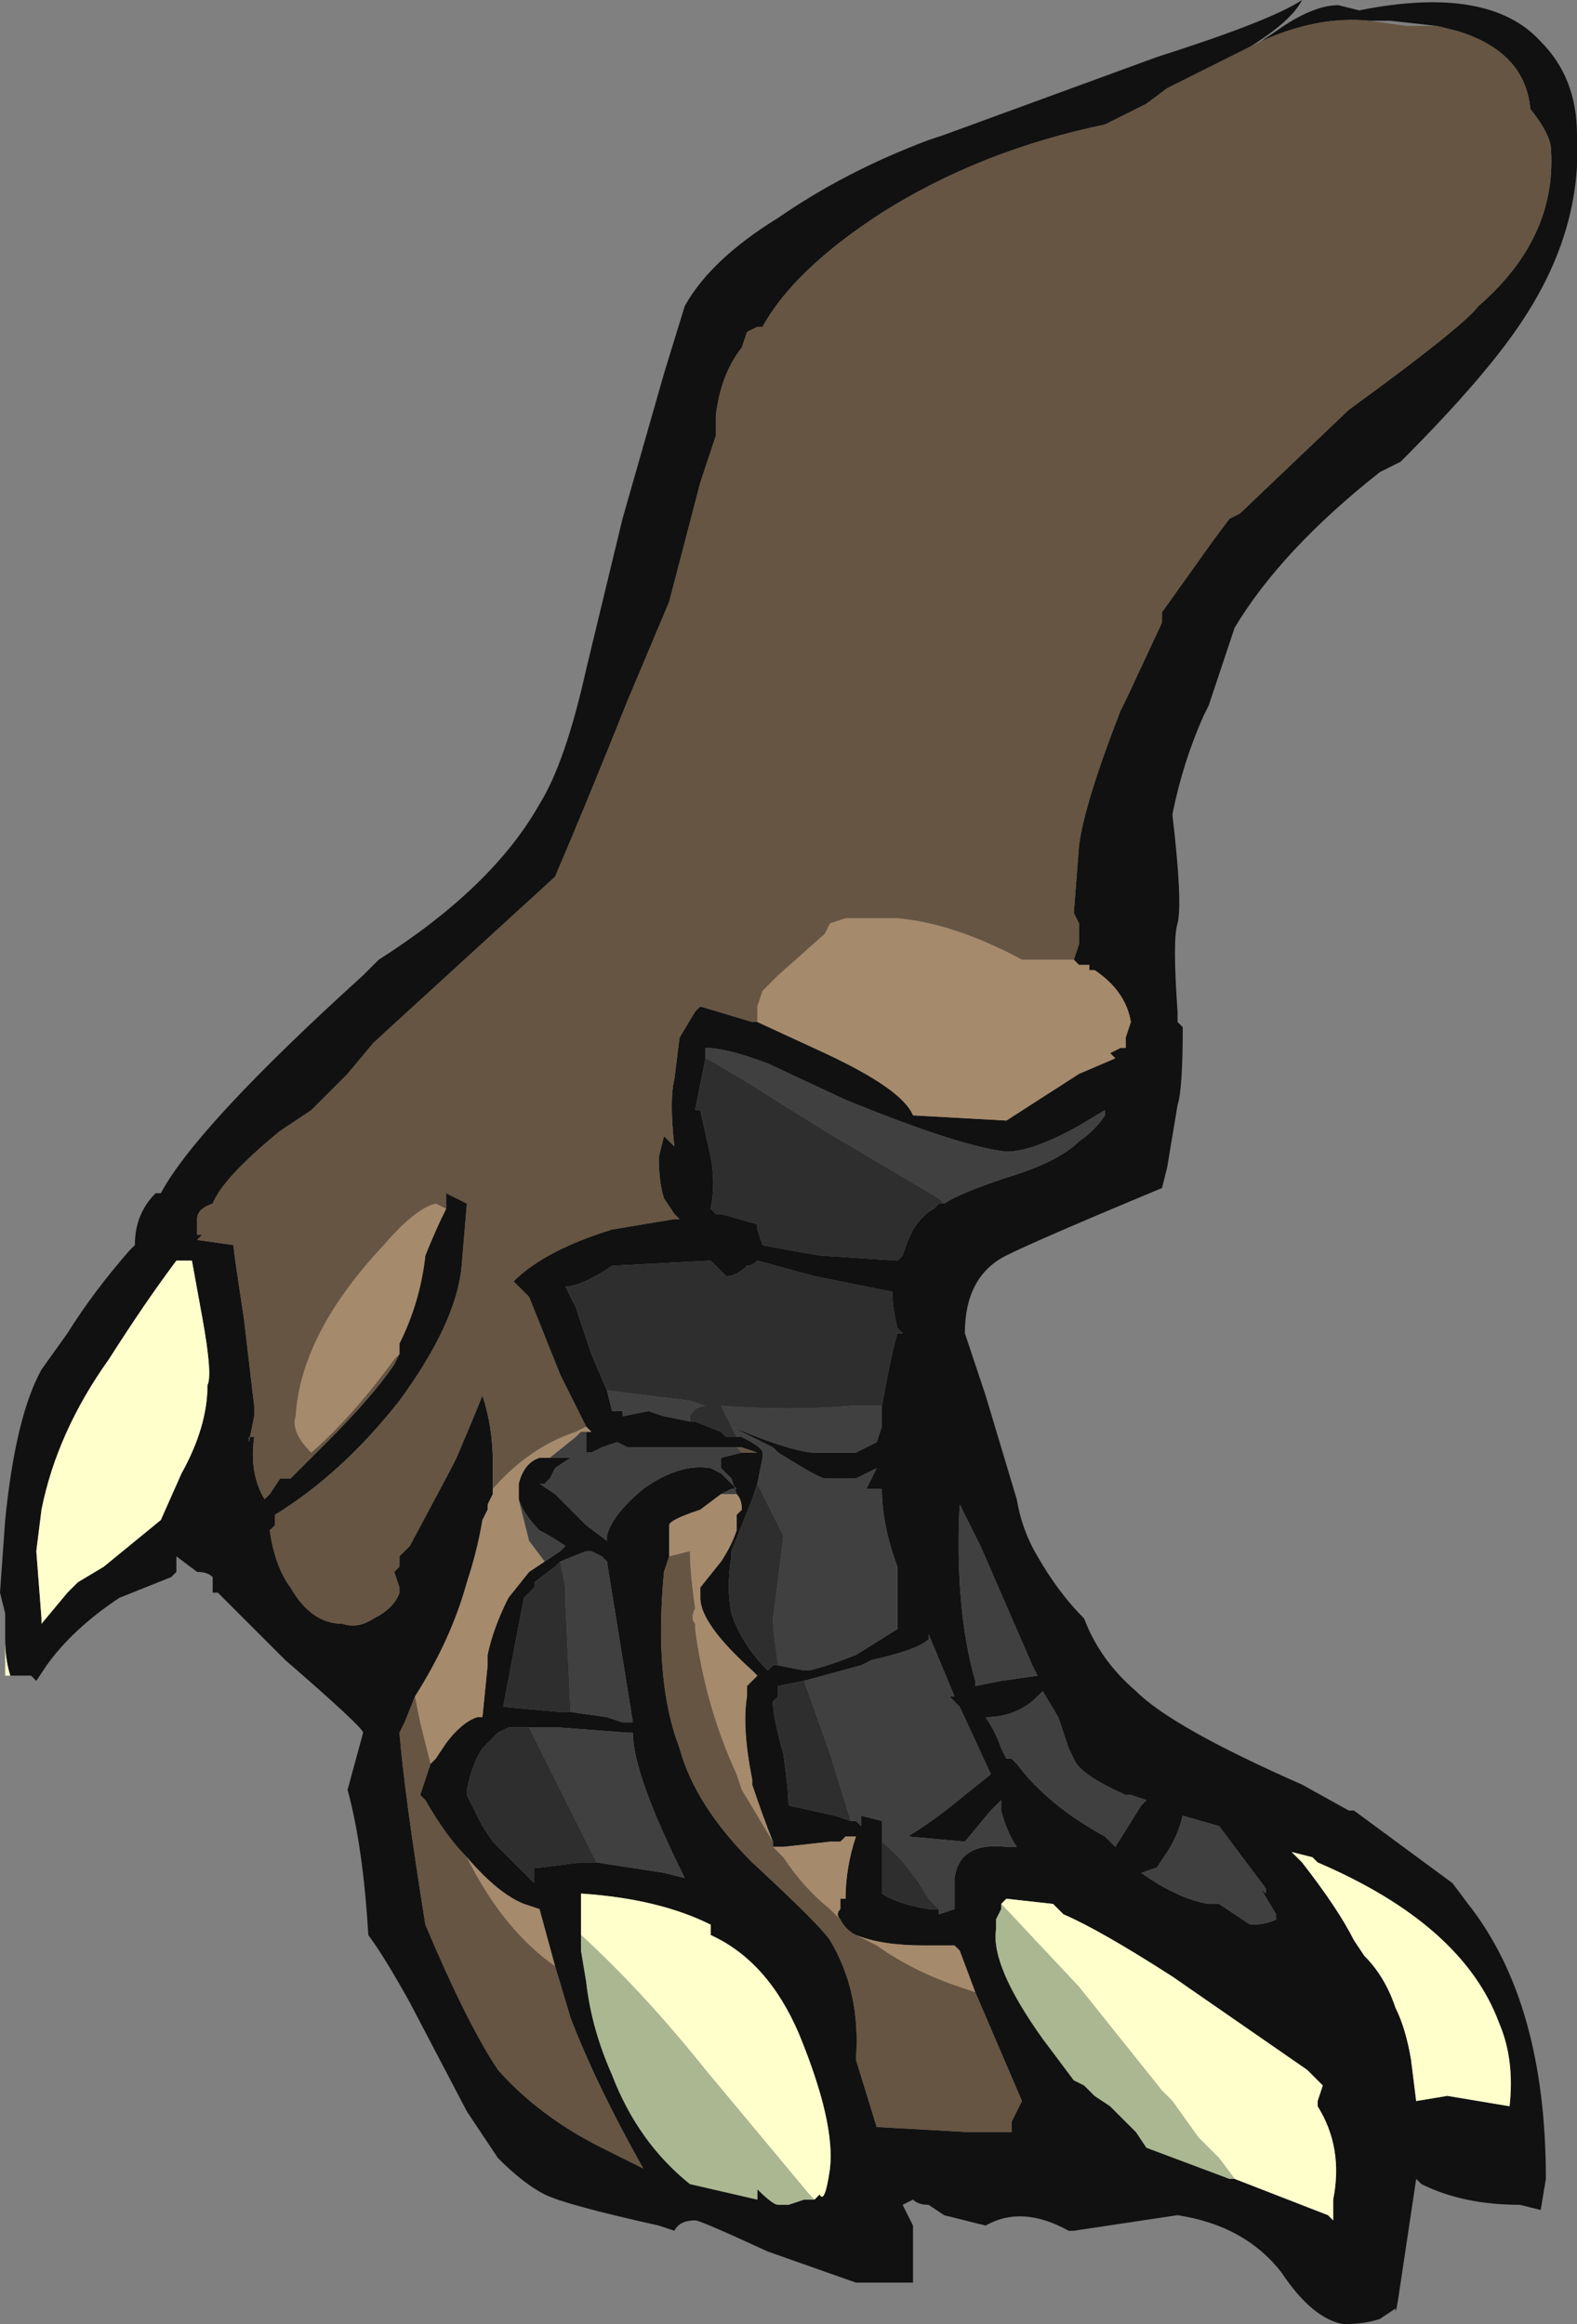 <?xml version="1.0" encoding="UTF-8" standalone="no"?>
<svg xmlns:ffdec="https://www.free-decompiler.com/flash" xmlns:xlink="http://www.w3.org/1999/xlink" ffdec:objectType="frame" height="156.8px" width="106.4px" xmlns="http://www.w3.org/2000/svg">
  <rect width="100%" height="100%" fill="#808080" stroke="none"/>
  <g transform="matrix(1.0, 0.0, 0.0, 1.0, 51.1, 149.1)">
    <use ffdec:characterId="205" height="22.4" transform="matrix(7.0, 0.0, 0.0, 7.0, -51.1, -149.1)" width="15.2" xlink:href="#shape0"/>
  </g>
  <defs>
    <g id="shape0" transform="matrix(1.0, 0.0, 0.0, 1.0, 7.3, 21.3)">
      <path d="M6.55 -21.05 L6.1 -21.1 5.9 -21.1 Q5.4 -21.15 4.85 -20.9 L5.0 -21.0 Q5.35 -21.25 5.6 -21.25 L5.8 -21.2 Q7.05 -21.45 7.55 -20.9 7.9 -20.55 7.9 -20.0 7.95 -19.1 7.4 -18.25 7.05 -17.7 6.2 -16.85 L6.0 -16.75 Q5.05 -16.0 4.6 -15.25 4.5 -14.95 4.35 -14.5 L4.3 -14.4 Q4.1 -13.95 4.0 -13.45 4.1 -12.6 4.05 -12.4 4.0 -12.25 4.05 -11.55 L4.05 -11.45 4.1 -11.4 Q4.1 -10.8 4.05 -10.65 L3.95 -10.05 3.9 -9.85 Q2.7 -9.35 2.4 -9.2 2.0 -9.0 2.0 -8.45 L2.2 -7.85 2.5 -6.85 Q2.55 -6.55 2.7 -6.3 2.9 -5.95 3.15 -5.7 3.3 -5.3 3.65 -5.0 4.0 -4.65 5.25 -4.1 L5.7 -3.85 5.75 -3.85 6.7 -3.15 6.85 -2.95 Q7.6 -2.0 7.6 -0.3 L7.55 0.0 7.35 -0.05 Q6.8 -0.05 6.4 -0.25 L6.35 -0.3 6.2 0.7 Q6.15 1.05 6.15 0.95 L6.0 1.05 Q5.85 1.1 5.65 1.1 5.35 1.05 5.05 0.6 4.7 0.15 4.05 0.05 L3.05 0.2 3.0 0.2 Q2.55 -0.05 2.2 0.15 L1.8 0.05 1.65 -0.05 Q1.55 -0.05 1.5 -0.1 L1.4 -0.05 1.5 0.15 1.5 0.4 Q1.5 0.6 1.5 0.7 L0.95 0.7 0.1 0.4 Q-0.55 0.1 -0.6 0.1 -0.75 0.1 -0.8 0.2 L-0.95 0.15 Q-1.85 -0.05 -2.05 -0.15 -2.25 -0.25 -2.5 -0.5 L-2.8 -0.95 -3.35 -2.0 Q-3.6 -2.45 -3.75 -2.65 -3.8 -3.5 -3.95 -4.05 L-3.8 -4.6 Q-3.8 -4.65 -4.55 -5.3 L-5.2 -5.95 -5.25 -5.95 -5.25 -6.1 Q-5.3 -6.15 -5.4 -6.15 L-5.6 -6.3 -5.6 -6.15 -5.65 -6.1 -6.15 -5.9 Q-6.6 -5.6 -6.85 -5.25 L-6.95 -5.1 -7.0 -5.15 -7.2 -5.15 Q-7.25 -5.3 -7.25 -5.5 L-7.25 -5.75 -7.3 -5.95 -7.25 -6.65 Q-7.15 -7.65 -6.9 -8.1 L-6.65 -8.45 Q-6.4 -8.85 -6.05 -9.25 L-6.0 -9.3 Q-6.0 -9.6 -5.8 -9.8 L-5.75 -9.8 Q-5.4 -10.45 -3.8 -11.9 L-3.65 -12.05 Q-2.55 -12.75 -2.1 -13.55 -1.85 -13.95 -1.65 -14.85 L-1.3 -16.3 -0.9 -17.7 -0.7 -18.35 Q-0.45 -18.8 0.2 -19.2 0.85 -19.65 1.65 -19.95 L1.8 -20.0 3.85 -20.75 Q4.95 -21.1 5.25 -21.3 5.15 -21.1 4.75 -20.85 L3.95 -20.45 3.75 -20.3 3.35 -20.1 Q2.15 -19.85 1.2 -19.25 0.35 -18.7 0.05 -18.15 L0.0 -18.15 -0.1 -18.1 -0.15 -17.95 Q-0.35 -17.7 -0.4 -17.3 L-0.4 -17.1 -0.55 -16.65 -0.85 -15.5 -1.25 -14.55 Q-1.65 -13.55 -1.95 -12.85 L-1.95 -12.85 -3.7 -11.25 -3.95 -10.95 -4.3 -10.6 -4.6 -10.4 Q-5.15 -9.95 -5.25 -9.7 -5.4 -9.65 -5.4 -9.55 L-5.4 -9.4 -5.35 -9.4 -5.4 -9.35 -5.05 -9.3 Q-5.05 -9.25 -4.95 -8.6 L-4.85 -7.75 -4.85 -7.65 -4.9 -7.4 -4.9 -7.45 -4.85 -7.45 Q-4.9 -7.1 -4.75 -6.85 L-4.7 -6.9 -4.6 -7.05 -4.5 -7.05 -4.15 -7.4 Q-3.7 -7.85 -3.5 -8.15 L-3.45 -8.25 -3.45 -8.35 Q-3.25 -8.75 -3.2 -9.2 -3.1 -9.45 -3.0 -9.65 L-3.0 -9.8 -2.8 -9.7 -2.85 -9.1 Q-2.9 -8.55 -3.45 -7.8 -4.0 -7.1 -4.65 -6.7 L-4.65 -6.6 -4.7 -6.55 Q-4.65 -6.2 -4.5 -6.0 -4.3 -5.65 -4.0 -5.65 -3.85 -5.6 -3.7 -5.7 -3.5 -5.8 -3.45 -5.95 L-3.45 -6.0 -3.5 -6.15 -3.45 -6.2 -3.45 -6.3 -3.35 -6.4 -2.95 -7.15 -2.9 -7.25 Q-2.75 -7.6 -2.65 -7.85 -2.55 -7.55 -2.55 -7.2 -2.55 -7.05 -2.55 -6.95 L-2.55 -6.9 -2.6 -6.8 -2.6 -6.75 -2.65 -6.65 Q-2.7 -6.35 -2.8 -6.05 -2.95 -5.5 -3.3 -4.95 L-3.4 -4.7 -3.45 -4.6 Q-3.4 -4.0 -3.2 -2.75 -2.8 -1.8 -2.5 -1.35 -2.1 -0.9 -1.5 -0.6 L-1.1 -0.4 Q-1.55 -1.2 -1.8 -1.85 L-1.95 -2.35 -2.1 -2.9 -2.25 -2.95 Q-2.5 -3.05 -2.8 -3.4 -3.0 -3.6 -3.2 -3.95 L-3.25 -4.0 -3.15 -4.3 -3.1 -4.35 -3.0 -4.5 Q-2.85 -4.7 -2.7 -4.75 L-2.65 -4.75 -2.6 -5.25 -2.6 -5.35 Q-2.55 -5.6 -2.4 -5.9 L-2.2 -6.15 -2.05 -6.25 -1.9 -6.35 -1.85 -6.4 Q-2.0 -6.5 -2.1 -6.55 -2.25 -6.7 -2.3 -6.85 L-2.3 -7.0 Q-2.25 -7.2 -2.1 -7.25 L-2.0 -7.25 -1.8 -7.25 -1.95 -7.15 -2.0 -7.05 -2.05 -7.0 -2.1 -7.0 -1.95 -6.9 -1.65 -6.6 -1.45 -6.45 -1.45 -6.5 Q-1.4 -6.7 -1.1 -6.95 -0.75 -7.2 -0.45 -7.15 L-0.35 -7.1 -0.2 -6.95 -0.25 -6.95 -0.35 -6.9 -0.55 -6.75 Q-0.85 -6.65 -0.85 -6.6 L-0.85 -6.3 -0.9 -6.15 Q-1.0 -5.1 -0.75 -4.45 -0.6 -3.9 -0.05 -3.35 0.6 -2.75 0.7 -2.6 1.0 -2.1 0.95 -1.45 L1.15 -0.8 2.05 -0.75 2.45 -0.75 2.45 -0.85 2.55 -1.05 Q2.4 -1.4 2.1 -2.1 L1.95 -2.5 1.9 -2.55 1.6 -2.55 Q1.2 -2.55 0.95 -2.65 0.85 -2.7 0.8 -2.8 0.75 -2.85 0.8 -2.9 L0.8 -3.0 0.85 -3.0 Q0.85 -3.3 0.95 -3.6 L0.85 -3.6 0.8 -3.55 0.7 -3.55 0.25 -3.5 0.15 -3.5 0.15 -3.55 Q0.05 -3.8 -0.05 -4.1 L-0.05 -4.15 Q-0.15 -4.65 -0.1 -4.95 L-0.1 -5.05 0.0 -5.15 -0.05 -5.2 Q-0.55 -5.65 -0.55 -5.9 L-0.55 -6.0 -0.35 -6.25 Q-0.25 -6.4 -0.2 -6.55 L-0.2 -6.7 -0.15 -6.75 Q-0.15 -6.85 -0.2 -6.9 L-0.25 -7.05 -0.35 -7.15 -0.35 -7.25 -0.15 -7.3 0.0 -7.3 -0.15 -7.35 -0.2 -7.35 -1.25 -7.35 -1.35 -7.4 -1.5 -7.35 -1.6 -7.3 -1.65 -7.3 -1.65 -7.5 -1.6 -7.5 -1.65 -7.55 Q-1.75 -7.75 -1.9 -8.05 -2.1 -8.55 -2.2 -8.8 L-2.35 -8.95 Q-2.05 -9.25 -1.4 -9.45 L-0.8 -9.55 -0.75 -9.55 -0.8 -9.6 -0.9 -9.75 Q-0.95 -9.9 -0.95 -10.15 L-0.9 -10.35 -0.8 -10.25 Q-0.85 -10.7 -0.8 -10.9 L-0.75 -11.3 -0.6 -11.55 -0.55 -11.6 -0.05 -11.45 0.0 -11.45 0.65 -11.15 Q1.4 -10.8 1.5 -10.55 L2.4 -10.5 3.1 -10.95 3.45 -11.1 3.4 -11.15 3.5 -11.2 3.55 -11.2 3.55 -11.3 3.6 -11.45 Q3.55 -11.75 3.25 -11.95 L3.2 -11.95 3.2 -12.0 3.1 -12.0 3.05 -12.05 3.1 -12.2 3.1 -12.4 3.05 -12.5 3.1 -13.15 Q3.15 -13.55 3.5 -14.45 L3.55 -14.55 3.9 -15.3 3.9 -15.4 4.4 -16.1 4.55 -16.3 4.65 -16.35 5.7 -17.35 Q6.8 -18.15 6.95 -18.35 7.7 -19.0 7.65 -19.85 7.65 -20.0 7.45 -20.25 7.4 -20.8 6.75 -21.0 L6.55 -21.05 M1.8 -9.7 Q1.95 -9.8 2.4 -9.95 2.9 -10.1 3.1 -10.3 3.25 -10.4 3.35 -10.55 L3.35 -10.6 3.1 -10.45 Q2.65 -10.2 2.4 -10.2 1.95 -10.25 0.85 -10.7 L0.1 -11.05 Q-0.3 -11.2 -0.5 -11.2 L-0.5 -11.1 -0.6 -10.6 -0.55 -10.6 -0.45 -10.15 Q-0.4 -9.9 -0.45 -9.65 L-0.4 -9.6 -0.35 -9.6 0.0 -9.5 0.0 -9.45 0.05 -9.3 Q0.3 -9.25 0.6 -9.2 L1.35 -9.15 1.4 -9.2 Q1.45 -9.35 1.5 -9.45 1.6 -9.6 1.7 -9.65 L1.75 -9.7 1.8 -9.7 M1.2 -7.75 Q1.3 -8.3 1.35 -8.45 L1.4 -8.45 1.35 -8.5 Q1.3 -8.7 1.3 -8.85 L0.55 -9.0 0.0 -9.15 Q-0.05 -9.1 -0.1 -9.1 -0.2 -9.0 -0.3 -9.0 L-0.45 -9.15 -1.4 -9.1 Q-1.7 -8.9 -1.85 -8.9 L-1.75 -8.7 -1.6 -8.25 -1.45 -7.9 -1.4 -7.7 -1.3 -7.7 -1.3 -7.65 -1.05 -7.7 -0.9 -7.65 -0.65 -7.6 -0.6 -7.6 -0.35 -7.5 -0.3 -7.45 -0.2 -7.45 -0.15 -7.45 Q0.05 -7.35 0.05 -7.3 L0.05 -7.25 0.0 -7.0 -0.05 -6.85 -0.25 -6.35 -0.25 -6.3 Q-0.3 -6.0 -0.25 -5.75 -0.15 -5.45 0.1 -5.2 L0.15 -5.25 0.2 -5.25 0.45 -5.2 0.5 -5.2 Q0.7 -5.25 0.95 -5.35 L1.35 -5.6 1.35 -6.2 Q1.2 -6.6 1.2 -6.95 L1.05 -6.95 1.15 -7.15 0.95 -7.05 0.65 -7.05 Q0.6 -7.05 0.2 -7.3 L0.15 -7.35 -0.25 -7.55 -0.25 -7.55 0.0 -7.45 Q0.4 -7.3 0.55 -7.3 L0.95 -7.3 1.15 -7.4 1.2 -7.55 1.2 -7.75 M3.55 -4.0 Q3.1 -4.2 3.05 -4.35 L3.0 -4.45 2.9 -4.75 2.75 -5.0 2.7 -4.95 Q2.5 -4.75 2.2 -4.75 2.3 -4.6 2.35 -4.45 L2.4 -4.35 2.45 -4.35 2.5 -4.3 Q2.8 -3.9 3.35 -3.6 L3.45 -3.5 3.7 -3.9 3.75 -3.95 3.6 -4.0 3.55 -4.0 M4.1 -3.8 Q4.05 -3.6 3.95 -3.45 L3.85 -3.3 3.7 -3.25 Q4.05 -3.0 4.35 -2.95 L4.45 -2.95 4.75 -2.75 Q4.9 -2.75 5.0 -2.8 L5.0 -2.85 4.85 -3.1 4.9 -3.05 4.9 -3.1 4.45 -3.7 4.1 -3.8 M1.95 -6.8 Q1.9 -5.8 2.1 -5.1 L2.1 -5.05 2.35 -5.1 2.7 -5.15 2.65 -5.25 2.15 -6.4 1.95 -6.8 M1.75 -2.85 L1.9 -2.9 1.9 -3.2 Q1.95 -3.55 2.4 -3.5 L2.5 -3.5 Q2.4 -3.65 2.35 -3.85 L2.35 -3.95 2.25 -3.85 2.0 -3.55 1.45 -3.6 Q1.7 -3.75 2.0 -4.0 L2.25 -4.2 1.95 -4.85 1.85 -4.95 1.9 -4.95 1.65 -5.55 1.65 -5.5 Q1.55 -5.4 1.1 -5.3 L1.0 -5.25 0.45 -5.1 0.2 -5.05 0.2 -4.95 0.15 -4.9 Q0.15 -4.75 0.25 -4.4 0.3 -4.05 0.3 -3.9 L0.75 -3.8 0.9 -3.75 0.95 -3.75 1.0 -3.7 1.0 -3.8 1.2 -3.75 1.2 -3.55 1.2 -3.05 Q1.35 -2.95 1.65 -2.9 L1.75 -2.9 1.75 -2.85 M4.6 -0.3 L5.5 0.05 5.55 0.1 5.55 -0.1 Q5.65 -0.6 5.4 -1.0 L5.4 -1.05 5.45 -1.2 5.3 -1.35 4.0 -2.25 Q3.3 -2.7 2.95 -2.85 L2.85 -2.95 2.4 -3.0 2.35 -2.95 2.35 -2.9 2.3 -2.8 2.3 -2.7 Q2.25 -2.35 2.75 -1.65 L3.05 -1.25 3.15 -1.2 3.25 -1.1 3.4 -1.0 3.65 -0.75 3.75 -0.6 4.55 -0.3 4.6 -0.3 M-1.7 -2.65 L-1.7 -2.5 -1.65 -2.2 Q-1.6 -1.75 -1.4 -1.3 -1.15 -0.65 -0.65 -0.25 L0.0 -0.1 0.0 -0.2 Q0.15 -0.05 0.2 -0.05 L0.3 -0.05 0.45 -0.1 0.55 -0.1 0.6 -0.15 Q0.65 -0.05 0.7 -0.4 0.75 -0.85 0.4 -1.7 0.1 -2.4 -0.45 -2.65 L-0.45 -2.75 Q-0.95 -3.0 -1.7 -3.05 L-1.7 -2.65 M5.15 -3.45 L5.25 -3.35 Q5.6 -2.9 5.75 -2.6 L5.85 -2.45 Q6.05 -2.25 6.15 -1.95 6.25 -1.75 6.3 -1.45 L6.35 -1.05 6.65 -1.1 7.25 -1.0 Q7.3 -1.45 7.15 -1.8 6.8 -2.75 5.4 -3.35 L5.35 -3.4 5.15 -3.45 M-5.45 -9.15 L-5.6 -9.15 Q-5.9 -8.75 -6.25 -8.2 -6.75 -7.5 -6.9 -6.75 L-6.95 -6.35 -6.9 -5.7 -6.9 -5.65 -6.65 -5.95 -6.55 -6.05 -6.3 -6.2 -5.75 -6.65 -5.55 -7.1 Q-5.3 -7.55 -5.3 -7.95 -5.25 -8.05 -5.35 -8.6 L-5.45 -9.15 M-1.8 -4.8 L-1.45 -4.75 -1.3 -4.7 -1.2 -4.7 -1.45 -6.25 -1.5 -6.3 -1.6 -6.35 -1.65 -6.35 -1.9 -6.25 -1.95 -6.2 -2.15 -6.05 -2.15 -6.0 -2.25 -5.9 -2.45 -4.85 -1.9 -4.8 -1.8 -4.8 M-1.55 -3.35 L-0.9 -3.25 -0.7 -3.2 Q-1.2 -4.2 -1.2 -4.6 L-1.25 -4.6 -1.9 -4.65 -2.2 -4.65 -2.4 -4.65 -2.5 -4.6 -2.65 -4.45 Q-2.75 -4.3 -2.8 -4.05 L-2.8 -4.0 -2.65 -3.7 -2.55 -3.55 -2.15 -3.15 -2.15 -3.3 -2.1 -3.3 -1.7 -3.35 -1.55 -3.35 M-4.9 -3.45 L-4.9 -3.45" fill="#111111" fill-rule="evenodd" stroke="none"/>
      <path d="M5.9 -21.1 L6.25 -21.05 6.55 -21.05 6.75 -21.0 Q7.4 -20.8 7.45 -20.25 7.65 -20.0 7.65 -19.85 7.7 -19.0 6.95 -18.35 6.8 -18.15 5.7 -17.35 L4.65 -16.35 4.55 -16.3 4.4 -16.1 3.9 -15.4 3.9 -15.3 3.55 -14.55 3.5 -14.45 Q3.15 -13.55 3.1 -13.15 L3.05 -12.5 3.1 -12.4 3.1 -12.2 3.05 -12.05 2.55 -12.05 Q1.9 -12.4 1.35 -12.45 L0.85 -12.45 0.7 -12.4 0.65 -12.3 0.2 -11.9 0.05 -11.75 0.0 -11.6 0.0 -11.45 -0.05 -11.45 -0.55 -11.6 -0.6 -11.55 -0.75 -11.3 -0.8 -10.9 Q-0.85 -10.7 -0.8 -10.25 L-0.9 -10.35 -0.95 -10.15 Q-0.95 -9.9 -0.9 -9.75 L-0.8 -9.6 -0.75 -9.55 -0.8 -9.55 -1.4 -9.45 Q-2.05 -9.25 -2.35 -8.95 L-2.2 -8.8 Q-2.1 -8.55 -1.9 -8.05 -1.75 -7.75 -1.65 -7.55 L-1.75 -7.5 Q-2.2 -7.35 -2.55 -6.95 -2.55 -7.05 -2.55 -7.2 -2.55 -7.55 -2.65 -7.85 -2.75 -7.6 -2.9 -7.25 L-2.95 -7.15 -3.35 -6.4 -3.45 -6.3 -3.45 -6.2 -3.5 -6.15 -3.45 -6.0 -3.45 -5.95 Q-3.5 -5.8 -3.7 -5.7 -3.85 -5.6 -4.0 -5.65 -4.3 -5.65 -4.5 -6.0 -4.65 -6.2 -4.7 -6.55 L-4.65 -6.6 -4.65 -6.7 Q-4.0 -7.1 -3.45 -7.8 -2.9 -8.55 -2.85 -9.1 L-2.8 -9.7 -3.0 -9.8 -3.0 -9.65 -3.1 -9.7 Q-3.3 -9.65 -3.6 -9.3 -4.4 -8.45 -4.45 -7.65 -4.5 -7.5 -4.3 -7.3 -3.9 -7.65 -3.5 -8.2 L-3.45 -8.25 -3.5 -8.15 Q-3.7 -7.85 -4.15 -7.4 L-4.5 -7.05 -4.6 -7.05 -4.7 -6.9 -4.75 -6.85 Q-4.9 -7.1 -4.85 -7.45 L-4.9 -7.45 -4.9 -7.4 -4.85 -7.65 -4.85 -7.75 -4.95 -8.6 Q-5.05 -9.25 -5.05 -9.3 L-5.4 -9.35 -5.35 -9.4 -5.4 -9.4 -5.4 -9.55 Q-5.4 -9.65 -5.25 -9.7 -5.15 -9.95 -4.6 -10.4 L-4.3 -10.6 -3.95 -10.95 -3.7 -11.25 -1.95 -12.85 -1.95 -12.85 Q-1.65 -13.55 -1.25 -14.55 L-0.85 -15.5 -0.55 -16.65 -0.4 -17.1 -0.4 -17.3 Q-0.35 -17.7 -0.15 -17.95 L-0.1 -18.1 0.0 -18.15 0.05 -18.15 Q0.35 -18.7 1.2 -19.25 2.15 -19.85 3.35 -20.1 L3.75 -20.3 3.95 -20.45 4.75 -20.85 4.85 -20.9 Q5.4 -21.15 5.9 -21.1 M0.8 -2.8 Q0.85 -2.7 0.95 -2.65 L1.15 -2.55 Q1.5 -2.3 1.95 -2.15 L2.1 -2.1 Q2.4 -1.4 2.55 -1.05 L2.45 -0.85 2.45 -0.75 2.05 -0.75 1.15 -0.8 0.95 -1.45 Q1.0 -2.1 0.7 -2.6 0.6 -2.75 -0.05 -3.35 -0.6 -3.9 -0.75 -4.45 -1.0 -5.1 -0.9 -6.15 L-0.85 -6.3 -0.65 -6.35 Q-0.65 -6.15 -0.6 -5.8 -0.65 -5.7 -0.6 -5.65 L-0.6 -5.6 Q-0.5 -4.85 -0.2 -4.2 L-0.15 -4.05 0.15 -3.55 0.15 -3.5 0.25 -3.4 Q0.45 -3.1 0.7 -2.9 L0.8 -2.8 M-3.15 -4.3 L-3.25 -4.0 -3.2 -3.95 Q-3.0 -3.6 -2.8 -3.4 -2.45 -2.7 -1.95 -2.35 L-1.8 -1.85 Q-1.55 -1.2 -1.1 -0.4 L-1.5 -0.6 Q-2.1 -0.9 -2.5 -1.35 -2.8 -1.8 -3.2 -2.75 -3.4 -4.0 -3.45 -4.6 L-3.4 -4.7 -3.3 -4.95 -3.25 -4.7 -3.15 -4.3 M-0.2 -7.35 L-0.15 -7.35 0.0 -7.3 -0.15 -7.3 -0.2 -7.35" fill="#665542" fill-rule="evenodd" stroke="none"/>
      <path d="M-3.45 -8.25 L-3.5 -8.2 Q-3.9 -7.65 -4.3 -7.3 -4.5 -7.5 -4.45 -7.65 -4.4 -8.45 -3.6 -9.3 -3.3 -9.65 -3.1 -9.7 L-3.0 -9.65 Q-3.1 -9.45 -3.2 -9.2 -3.25 -8.75 -3.45 -8.35 L-3.45 -8.25 M-2.55 -6.95 Q-2.2 -7.35 -1.75 -7.5 L-1.65 -7.55 -1.6 -7.5 -1.7 -7.5 -1.75 -7.45 -2.0 -7.25 -2.1 -7.25 Q-2.25 -7.2 -2.3 -7.0 L-2.3 -6.85 -2.2 -6.45 -2.05 -6.25 -2.2 -6.15 -2.4 -5.9 Q-2.55 -5.6 -2.6 -5.35 L-2.6 -5.25 -2.65 -4.75 -2.7 -4.75 Q-2.85 -4.7 -3.0 -4.5 L-3.1 -4.35 -3.15 -4.3 -3.25 -4.7 -3.3 -4.95 Q-2.95 -5.5 -2.8 -6.05 -2.7 -6.35 -2.65 -6.65 L-2.6 -6.75 -2.6 -6.8 -2.55 -6.9 -2.55 -6.95 M0.0 -11.45 L0.0 -11.6 0.05 -11.75 0.2 -11.9 0.65 -12.3 0.7 -12.4 0.85 -12.45 1.35 -12.45 Q1.9 -12.4 2.55 -12.05 L3.05 -12.05 3.1 -12.0 3.2 -12.0 3.2 -11.95 3.25 -11.95 Q3.55 -11.75 3.6 -11.45 L3.55 -11.3 3.55 -11.2 3.5 -11.2 3.4 -11.15 3.45 -11.1 3.1 -10.95 2.4 -10.5 1.5 -10.55 Q1.4 -10.8 0.65 -11.15 L0.0 -11.45 M0.15 -3.5 L0.25 -3.5 0.7 -3.55 0.8 -3.55 0.85 -3.6 0.95 -3.6 Q0.85 -3.3 0.85 -3.0 L0.8 -3.0 0.8 -2.9 Q0.75 -2.85 0.8 -2.8 L0.7 -2.9 Q0.45 -3.1 0.25 -3.4 L0.15 -3.5 M0.95 -2.65 Q1.2 -2.55 1.6 -2.55 L1.9 -2.55 1.95 -2.5 2.1 -2.1 1.95 -2.15 Q1.5 -2.3 1.15 -2.55 L0.95 -2.65 M-0.85 -6.3 L-0.85 -6.6 Q-0.85 -6.65 -0.55 -6.75 L-0.35 -6.9 -0.2 -6.9 Q-0.15 -6.85 -0.15 -6.75 L-0.2 -6.7 -0.2 -6.55 Q-0.25 -6.4 -0.35 -6.25 L-0.55 -6.0 -0.55 -5.9 Q-0.55 -5.65 -0.05 -5.2 L0.0 -5.15 -0.1 -5.05 -0.1 -4.95 Q-0.15 -4.65 -0.05 -4.15 L-0.05 -4.1 Q0.05 -3.8 0.15 -3.55 L-0.15 -4.05 -0.2 -4.2 Q-0.5 -4.85 -0.6 -5.6 L-0.6 -5.65 Q-0.65 -5.7 -0.6 -5.8 -0.65 -6.15 -0.65 -6.35 L-0.85 -6.3 M-2.8 -3.4 Q-2.5 -3.05 -2.25 -2.95 L-2.1 -2.9 -1.95 -2.35 Q-2.45 -2.7 -2.8 -3.4" fill="#a68a6c" fill-rule="evenodd" stroke="none"/>
      <path d="M-0.5 -11.1 L-0.5 -11.2 Q-0.3 -11.2 0.1 -11.05 L0.85 -10.7 Q1.95 -10.25 2.4 -10.2 2.65 -10.2 3.1 -10.45 L3.35 -10.6 3.35 -10.55 Q3.25 -10.4 3.1 -10.3 2.9 -10.1 2.4 -9.95 1.95 -9.8 1.8 -9.7 L1.75 -9.75 0.65 -10.4 -0.15 -10.9 -0.4 -11.05 -0.5 -11.1 M-1.45 -7.9 L-0.65 -7.8 -0.5 -7.75 Q-0.6 -7.75 -0.65 -7.65 L-0.65 -7.6 -0.9 -7.65 -1.05 -7.7 -1.3 -7.65 -1.3 -7.7 -1.4 -7.7 -1.45 -7.9 M-0.2 -7.45 L-0.25 -7.55 -0.35 -7.75 Q0.35 -7.7 0.9 -7.75 L1.2 -7.75 1.2 -7.55 1.15 -7.4 0.95 -7.3 0.55 -7.3 Q0.4 -7.3 0.0 -7.45 L-0.25 -7.55 0.15 -7.35 0.2 -7.3 Q0.6 -7.05 0.65 -7.05 L0.95 -7.05 1.15 -7.15 1.05 -6.95 1.2 -6.95 Q1.2 -6.6 1.35 -6.2 L1.35 -5.6 0.95 -5.35 Q0.7 -5.25 0.5 -5.2 L0.45 -5.2 0.2 -5.25 Q0.15 -5.6 0.15 -5.7 0.25 -6.45 0.25 -6.5 L0.0 -7.0 0.05 -7.25 0.05 -7.3 Q0.05 -7.35 -0.15 -7.45 L-0.2 -7.45 M0.45 -5.1 L1.0 -5.25 1.1 -5.3 Q1.55 -5.4 1.65 -5.5 L1.65 -5.55 1.9 -4.95 1.85 -4.95 1.95 -4.85 2.25 -4.2 2.0 -4.0 Q1.7 -3.75 1.45 -3.6 L2.0 -3.55 2.25 -3.85 2.35 -3.95 2.35 -3.85 Q2.4 -3.65 2.5 -3.5 L2.4 -3.5 Q1.95 -3.55 1.9 -3.2 L1.9 -2.9 1.75 -2.85 1.75 -2.9 1.65 -3.0 Q1.45 -3.35 1.2 -3.55 L1.2 -3.75 1.0 -3.8 1.0 -3.7 0.95 -3.75 0.9 -3.75 0.7 -4.4 0.45 -5.1 M1.95 -6.8 L2.15 -6.4 2.65 -5.25 2.7 -5.15 2.35 -5.1 2.1 -5.05 2.1 -5.1 Q1.9 -5.8 1.95 -6.8 M4.1 -3.8 L4.45 -3.7 4.9 -3.1 4.9 -3.05 4.85 -3.1 5.0 -2.85 5.0 -2.8 Q4.9 -2.75 4.75 -2.75 L4.45 -2.95 4.35 -2.95 Q4.05 -3.0 3.7 -3.25 L3.85 -3.3 3.95 -3.45 Q4.05 -3.6 4.1 -3.8 M3.55 -4.0 L3.6 -4.0 3.75 -3.95 3.7 -3.9 3.45 -3.5 3.35 -3.6 Q2.8 -3.9 2.5 -4.3 L2.45 -4.35 2.4 -4.35 2.35 -4.45 Q2.3 -4.6 2.2 -4.75 2.5 -4.75 2.7 -4.95 L2.75 -5.0 2.9 -4.75 3.0 -4.45 3.05 -4.35 Q3.1 -4.2 3.55 -4.0 M-0.35 -6.9 L-0.25 -6.95 -0.2 -6.95 -0.35 -7.1 -0.45 -7.15 Q-0.75 -7.2 -1.1 -6.95 -1.4 -6.7 -1.45 -6.5 L-1.45 -6.45 -1.65 -6.6 -1.95 -6.9 -2.1 -7.0 -2.05 -7.0 -2.0 -7.05 -1.95 -7.15 -1.8 -7.25 -2.0 -7.25 -1.75 -7.45 -1.7 -7.5 -1.6 -7.5 -1.65 -7.5 -1.65 -7.3 -1.6 -7.3 -1.5 -7.35 -1.35 -7.4 -1.25 -7.35 -0.2 -7.35 -0.15 -7.3 -0.35 -7.25 -0.35 -7.15 -0.25 -7.05 -0.2 -6.9 -0.35 -6.9 M-2.3 -6.85 Q-2.25 -6.7 -2.1 -6.55 -2.0 -6.5 -1.85 -6.4 L-1.9 -6.35 -2.05 -6.25 -2.2 -6.45 -2.3 -6.85 M-1.9 -6.25 L-1.65 -6.35 -1.6 -6.35 -1.5 -6.3 -1.45 -6.25 -1.2 -4.7 -1.3 -4.7 -1.45 -4.75 -1.8 -4.8 -1.85 -5.85 -1.85 -6.0 -1.9 -6.25 M-2.2 -4.65 L-1.9 -4.65 -1.25 -4.6 -1.2 -4.6 Q-1.2 -4.2 -0.7 -3.2 L-0.9 -3.25 -1.55 -3.35 -2.2 -4.65" fill="#404040" fill-rule="evenodd" stroke="none"/>
      <path d="M1.8 -9.7 L1.75 -9.7 1.7 -9.65 Q1.6 -9.6 1.5 -9.45 1.45 -9.35 1.4 -9.2 L1.35 -9.15 0.6 -9.2 Q0.3 -9.25 0.05 -9.3 L0.0 -9.45 0.0 -9.5 -0.35 -9.6 -0.4 -9.6 -0.45 -9.65 Q-0.4 -9.9 -0.45 -10.15 L-0.55 -10.6 -0.6 -10.6 -0.5 -11.1 -0.4 -11.05 -0.15 -10.9 0.65 -10.4 1.75 -9.75 1.8 -9.7 M-1.45 -7.9 L-1.6 -8.25 -1.75 -8.7 -1.85 -8.9 Q-1.7 -8.9 -1.4 -9.1 L-0.45 -9.15 -0.3 -9.0 Q-0.2 -9.0 -0.1 -9.1 -0.05 -9.1 0.0 -9.15 L0.55 -9.0 1.3 -8.85 Q1.3 -8.7 1.35 -8.5 L1.4 -8.45 1.35 -8.45 Q1.3 -8.3 1.2 -7.75 L0.9 -7.75 Q0.35 -7.7 -0.35 -7.75 L-0.25 -7.55 -0.2 -7.45 -0.3 -7.45 -0.35 -7.5 -0.6 -7.6 -0.65 -7.6 -0.65 -7.65 Q-0.6 -7.75 -0.5 -7.75 L-0.65 -7.8 -1.45 -7.9 M-0.25 -7.55 L-0.25 -7.55 M0.45 -5.1 L0.7 -4.4 0.9 -3.75 0.75 -3.8 0.3 -3.9 Q0.3 -4.05 0.25 -4.4 0.15 -4.75 0.15 -4.9 L0.2 -4.95 0.2 -5.05 0.45 -5.1 M1.2 -3.55 Q1.45 -3.35 1.65 -3.0 L1.75 -2.9 1.75 -2.85 1.75 -2.9 1.65 -2.9 Q1.35 -2.95 1.2 -3.05 L1.2 -3.55 M0.0 -7.0 L0.25 -6.5 Q0.25 -6.45 0.15 -5.7 0.15 -5.6 0.2 -5.25 L0.15 -5.25 0.1 -5.2 Q-0.15 -5.45 -0.25 -5.75 -0.3 -6.0 -0.25 -6.3 L-0.25 -6.35 -0.05 -6.85 0.0 -7.0 M-1.9 -6.25 L-1.85 -6.0 -1.85 -5.85 -1.8 -4.8 -1.9 -4.8 -2.45 -4.85 -2.25 -5.9 -2.15 -6.0 -2.15 -6.05 -1.95 -6.2 -1.9 -6.25 M-2.2 -4.65 L-1.55 -3.35 -1.7 -3.35 -2.1 -3.3 -2.15 -3.3 -2.15 -3.15 -2.55 -3.55 -2.65 -3.7 -2.8 -4.0 -2.8 -4.05 Q-2.75 -4.3 -2.65 -4.45 L-2.5 -4.6 -2.4 -4.65 -2.2 -4.65" fill="#2e2e2e" fill-rule="evenodd" stroke="none"/>
      <path d="M-7.2 -5.15 L-7.25 -5.15 -7.25 -5.5 Q-7.25 -5.3 -7.2 -5.15 M2.35 -2.95 L2.4 -3.0 2.85 -2.95 2.95 -2.85 Q3.3 -2.7 4.0 -2.25 L5.3 -1.35 5.45 -1.2 5.4 -1.05 5.4 -1.0 Q5.65 -0.6 5.55 -0.1 L5.55 0.1 5.5 0.05 4.6 -0.3 4.45 -0.5 4.25 -0.7 4.0 -1.05 3.9 -1.15 3.1 -2.15 2.35 -2.95 M0.55 -0.1 L0.5 -0.15 -0.5 -1.35 Q-1.1 -2.1 -1.7 -2.65 L-1.7 -3.05 Q-0.95 -3.0 -0.45 -2.75 L-0.45 -2.65 Q0.1 -2.4 0.4 -1.7 0.75 -0.85 0.7 -0.4 0.65 -0.05 0.6 -0.15 L0.55 -0.1 M5.15 -3.45 L5.35 -3.4 5.4 -3.35 Q6.8 -2.75 7.15 -1.8 7.3 -1.45 7.25 -1.0 L6.65 -1.1 6.35 -1.05 6.3 -1.45 Q6.25 -1.75 6.15 -1.95 6.05 -2.25 5.85 -2.45 L5.75 -2.6 Q5.6 -2.9 5.25 -3.35 L5.15 -3.45 M-5.45 -9.15 L-5.35 -8.6 Q-5.25 -8.05 -5.3 -7.95 -5.3 -7.55 -5.55 -7.1 L-5.75 -6.65 -6.3 -6.2 -6.55 -6.05 -6.65 -5.95 -6.9 -5.65 -6.9 -5.7 -6.95 -6.35 -6.9 -6.75 Q-6.75 -7.5 -6.25 -8.2 -5.9 -8.75 -5.6 -9.15 L-5.45 -9.15" fill="#ffffcc" fill-rule="evenodd" stroke="none"/>
      <path d="M2.35 -2.95 L3.1 -2.15 3.9 -1.15 4.0 -1.05 4.25 -0.7 4.45 -0.5 4.6 -0.3 4.55 -0.3 3.75 -0.6 3.65 -0.75 3.4 -1.0 3.25 -1.1 3.15 -1.2 3.05 -1.25 2.75 -1.65 Q2.25 -2.35 2.3 -2.7 L2.3 -2.8 2.35 -2.9 2.35 -2.95 M-1.7 -2.65 Q-1.1 -2.1 -0.5 -1.35 L0.5 -0.15 0.55 -0.1 0.45 -0.1 0.3 -0.05 0.2 -0.05 Q0.15 -0.05 0.0 -0.2 L0.0 -0.1 -0.65 -0.25 Q-1.15 -0.65 -1.4 -1.3 -1.6 -1.75 -1.65 -2.2 L-1.7 -2.5 -1.7 -2.65" fill="#abb791" fill-rule="evenodd" stroke="none"/>
    </g>
  </defs>
</svg>
